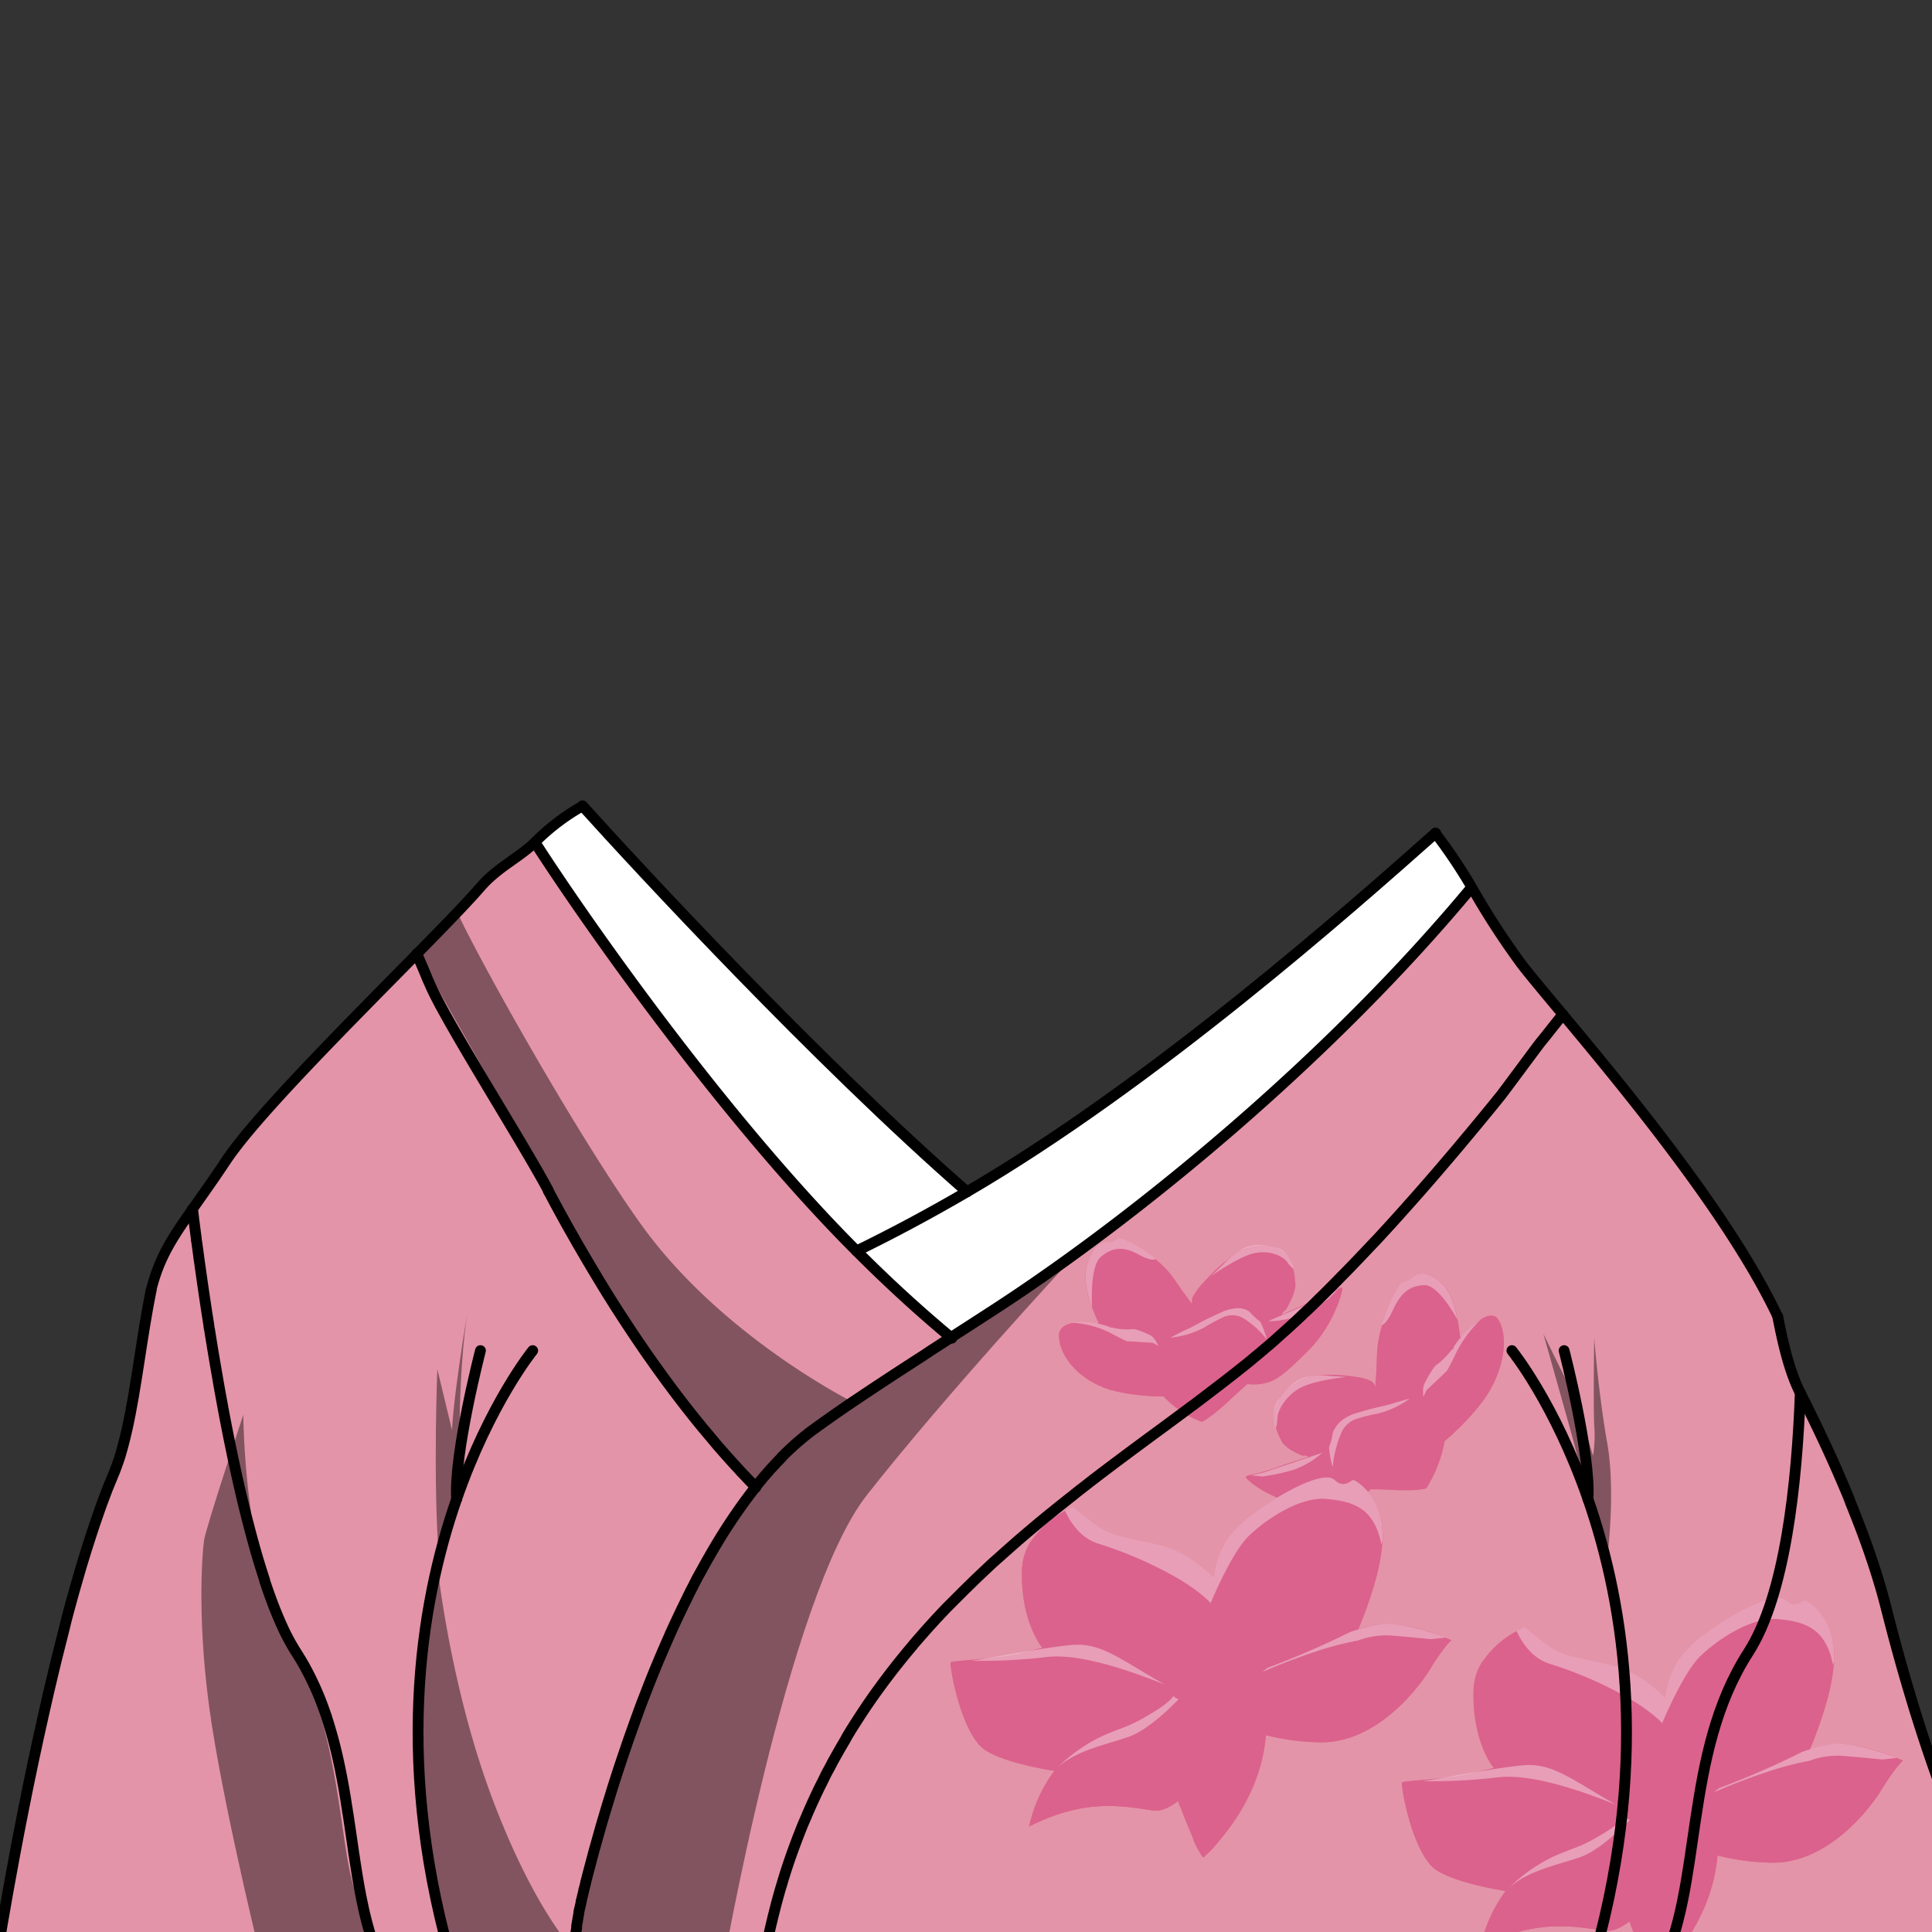 <svg xmlns="http://www.w3.org/2000/svg" xmlns:xlink="http://www.w3.org/1999/xlink" viewBox="0 0 432 432">
  <rect x="0" y="0" width="432" height="432" fill="#333333" stroke="none"/>
  <defs>
    <style>.BUNTAI_WALRUS_OUTFIT_BUNTAI_WALRUS_OUTFIT-52_cls-1,.BUNTAI_WALRUS_OUTFIT_BUNTAI_WALRUS_OUTFIT-52_cls-10,.BUNTAI_WALRUS_OUTFIT_BUNTAI_WALRUS_OUTFIT-52_cls-11{fill:none;}.BUNTAI_WALRUS_OUTFIT_BUNTAI_WALRUS_OUTFIT-52_cls-2{isolation:isolate;}.BUNTAI_WALRUS_OUTFIT_BUNTAI_WALRUS_OUTFIT-52_cls-3{clip-path:url(#BUNTAI_WALRUS_OUTFIT_BUNTAI_WALRUS_OUTFIT-52_clip-path);}.BUNTAI_WALRUS_OUTFIT_BUNTAI_WALRUS_OUTFIT-52_cls-4,.BUNTAI_WALRUS_OUTFIT_BUNTAI_WALRUS_OUTFIT-52_cls-8{fill:#fff;}.BUNTAI_WALRUS_OUTFIT_BUNTAI_WALRUS_OUTFIT-52_cls-5{fill:#e494a8;}.BUNTAI_WALRUS_OUTFIT_BUNTAI_WALRUS_OUTFIT-52_cls-6{opacity:0.64;}.BUNTAI_WALRUS_OUTFIT_BUNTAI_WALRUS_OUTFIT-52_cls-7,.BUNTAI_WALRUS_OUTFIT_BUNTAI_WALRUS_OUTFIT-52_cls-9{fill:#d6467c;}.BUNTAI_WALRUS_OUTFIT_BUNTAI_WALRUS_OUTFIT-52_cls-8{opacity:0.51;}.BUNTAI_WALRUS_OUTFIT_BUNTAI_WALRUS_OUTFIT-52_cls-12,.BUNTAI_WALRUS_OUTFIT_BUNTAI_WALRUS_OUTFIT-52_cls-9{mix-blend-mode:multiply;}.BUNTAI_WALRUS_OUTFIT_BUNTAI_WALRUS_OUTFIT-52_cls-10,.BUNTAI_WALRUS_OUTFIT_BUNTAI_WALRUS_OUTFIT-52_cls-11{stroke:#000;stroke-linecap:round;stroke-linejoin:round;}.BUNTAI_WALRUS_OUTFIT_BUNTAI_WALRUS_OUTFIT-52_cls-10{stroke-width:2.42px;}.BUNTAI_WALRUS_OUTFIT_BUNTAI_WALRUS_OUTFIT-52_cls-11{stroke-width:2.33px;}.BUNTAI_WALRUS_OUTFIT_BUNTAI_WALRUS_OUTFIT-52_cls-12{opacity:0.43;}</style>
    <clipPath id="clip-path">
      <path class="BUNTAI_WALRUS_OUTFIT_BUNTAI_WALRUS_OUTFIT-52_cls-1" d="M-6.89-3.42v441H443.29v-441Zm321.36,270.9a.93.93,0,0,1-.59.21,1,1,0,0,1-.68-.28,25,25,0,0,1-4.38-6.56c-.48,8.51-1.27,18.22-2.5,23.12a1,1,0,0,1-.94.73h-.14a1,1,0,0,1-.82-1c.07-2.06.16-5.08.18-8.62a52.61,52.61,0,0,1-2,7.72c.07,6.19-.69,7.94-.77,8.12a1,1,0,0,1-.87.54h-.08a1,1,0,0,1-.85-.7,54.24,54.24,0,0,0-6.15-12.86l-3.59-2.16c-.63,3-1.3,6-2,9-.37,17.11-1,41.18-1.77,58.86a198.36,198.36,0,0,1-5.17,36.19.05.05,0,0,1,0,0c-.08.38-.18.76-.26,1.14l-.41,1.62c-3.93,16-10.43,33.75-13.44,33.75-2.42,0-2.54-1.74-3.05-9.06l-.4-5.52a1.11,1.11,0,0,1,0-.17c-.41-5.35-1-11.16-1.7-17.67-.1-.94-.21-2-.32-3l-.05-.53c-.07-.67-.13-1.37-.2-2.08l-.09-1c0-.43-.08-.86-.12-1.31l-.13-1.46c-.39-4.49-.8-9.82-1.22-15.86l-.22-3.14c0-.12,0-.18,0-.23-.25-3.7-.51-7.61-.76-11.61l-.18-2.88c-.19-2.91-.37-5.86-.54-8.83-.07-.94-.12-1.9-.18-2.86v-.25c-.38-6.48-.75-13-1.1-19.21l.95-.17-1,.06c0-.06,0-.12,0-.17a.86.86,0,0,1,0-.16s0-.09,0-.13v-.26c0-.14,0-.24,0-.31s0-.27,0-.42V308l0-.5a.66.66,0,0,1,0-.14c0-.17,0-.43,0-.68l0-.52c-.31-5.66-.6-11.06-.86-16l-.14-2.64c-.21-4-.4-7.7-.55-10.89l-.17-3.36c-.29-5.9-.46-9.45-.46-9.45l-.54-9.16a18.64,18.64,0,0,1-2.21,1.44l-.07,0h0a22.3,22.3,0,0,1-7.52,2.43,29,29,0,0,1-3.94.27,30.26,30.26,0,0,1-9.77-1.58l-.08,0a24.67,24.67,0,0,1-8.79-5.1l-.24.19-.44.34-.16.13-.09.06-.06,0-.71.52c-.08,4.76-.19,10.72-.33,17.42l-.08,4.11c-.06,3.41-.14,7-.22,10.61l-.06,2.58c0,1.1,0,2.2-.07,3.32-.12,5-.25,10.12-.38,15.18l-.1,3.69c-.17,6.26-.36,12.44-.56,18.29,0,.56,0,1.13-.05,1.69l-.12,3.41c0,.84-.06,1.67-.1,2.49l-.2,5c0,.75-.06,1.48-.1,2.2v.14c-.17,3.75-.41,7.42-.73,11,0,.37-.06.74-.1,1.1s-.05.7-.09,1.07a2.11,2.11,0,0,0,0,.32c-.06.58-.11,1.09-.17,1.61-.08.8-.16,1.61-.26,2.42-.31,2.82-.68,5.73-1.13,8.86a4.19,4.19,0,0,1-.08.56c-.11.76-.22,1.53-.34,2.28-.23,1.51-.46,3-.71,4.46l-.06.34c-.17,1-.34,2-.52,3-2.79,15.6-6.23,27.62-8.42,32.6-1,2.35-1.75,3.22-2.66,3.22-1.33,0-2.41-.74-3.31-2.28a7.16,7.16,0,0,1-.35-.66,27.35,27.35,0,0,1-1.67-4.87.19.19,0,0,0,0-.07c-.11-.48-.23-1-.36-1.52l.91-.34-.93.24s0-.1,0-.11c0-.19-.08-.41-.13-.62C195.21,401,194.14,393.76,193,384l-.08-.71c-.06-.55-.12-1.11-.17-1.68s-.11-1-.16-1.51a.53.53,0,0,1,0-.15c-.54-5.39-1.1-12.27-1.73-21.12,0-.26,0-.49,0-.72-.06-.83-.12-1.65-.17-2.48l0-.38c-.09-1.2-.17-2.44-.25-3.68,0-.31,0-.65-.07-1q-.21-3-.4-6.07l-.15-2.29c-.05-.72-.09-1.43-.13-2.12,0-.49-.07-1-.1-1.53l-.12-1.91a1.68,1.68,0,0,1,0-.2c0-.08,0-.25,0-.4s0-.4,0-.64c0-.51-.08-1.05-.11-1.59l0-.75c-.08-1.25-.16-2.52-.23-3.78,0-.59-.08-1.21-.12-1.82-.21-3.73-.43-7.47-.64-11.15-.06-1-.12-2.06-.17-3.09-.13-2.16-.25-4.31-.36-6.42-.05-.81-.09-1.6-.14-2.4l0-.81c-.17-3.1-.33-6.14-.48-9.05l-.08-1.45c-.06-1.22-.13-2.41-.18-3.57l-.08-1.39-.09-1.76,0-.73c-.05-.92-.09-1.82-.13-2.7,0-.47,0-.93-.07-1.4a1.47,1.47,0,0,1,0-.27l-.19-3.82v-.11l-.23-4.78c0-.32,0-.61,0-.91l0-.79-1.43.58-1.34.51a3.05,3.05,0,0,1-.29.11l-.25.09-1,.36-.18.07-.29.1-.22.07-.15,0-.13.05-.1,0-.27.08h0l0,0-.11,0-.23.06h0l-.33.11h0l-.23.08a.88.88,0,0,1-.15,0l-.26.07-.16,0-.24.08-.13,0h0l-11,4.43a47.92,47.92,0,0,0-9.2,12.85,1,1,0,0,1-.78.58h-.11a1,1,0,0,1-.78-.4c-.22-.3-1.29-2.1-1.2-8.19a49,49,0,0,1-4-11.39c0,5.08.13,9.48.28,12.2a1,1,0,0,1-.76,1l-.2,0a1,1,0,0,1-.9-.63c-1.93-5.15-3.14-15.57-3.85-24.38a34.29,34.29,0,0,1-3.65,4.62,22.51,22.51,0,0,1-3.76,3.21.91.91,0,0,1-.54.17,1,1,0,0,1-.73-.33,1,1,0,0,1,0-1.28,17.85,17.85,0,0,0,2.82-4.47v0c4.09-8.93,3.82-22.41,3.7-28.16v-.53a26.44,26.44,0,0,1,3.94-13.81,83.21,83.21,0,0,1,3.71-15.81l-.09-.17a1,1,0,0,1-.13-.47,1,1,0,0,1,.82-.94,2.44,2.44,0,0,0,.1-.24,14.72,14.72,0,0,1,3-4.29c.08-.27.16-.55.24-.85l.32-1c.27-.88.57-1.81.89-2.72s.66-1.77,1-2.5l.13-.27c.06-.14.12-.26.18-.38v0c0-.16,0-.33,0-.49a1.1,1.1,0,0,1,0-.18c-.1-1.55-.17-3.3-.21-5.56v-1.34c0-1.76,0-3.7,0-5.84v-.25c0-.4,0-.78,0-1.17v-.47c0-1.34,0-2.51-.12-3.58s-.19-2.12-.35-3.13c0,0,0-.1,0-.12-.18-1.18-.4-2.35-.69-3.72-.14-.63-.27-1.25-.41-1.87a1.42,1.42,0,0,1,0-.2l-.23-1.1s0-.1,0-.11v0a1.13,1.13,0,0,1,0-.18v0a.7.7,0,0,1,0-.14l-.19-1s0,0,0-.06a44.1,44.1,0,0,1-.64-5.67l0-.67c-.05-1.73,0-3.5.12-5.42.51-7.72,3.1-13.73,8.15-18.92.23-.24.48-.49.73-.73a52.12,52.12,0,0,1,8.85-6.71,31.48,31.48,0,0,1,5.13-9.79,1.46,1.46,0,0,1,.15-.2,31.86,31.86,0,0,1,10.58-8.9c15.19-7.94,35.31-16.16,56.36-9.18l3.7.51c15.92,2.16,28.48,3.87,36,17.3a37.94,37.94,0,0,1,2.32,4.9l.19.16q.41.34.81.72l0,0,0,0c.58.52,1.18,1,1.76,1.58a82,82,0,0,1,7.67,7.88c.26.32.47.58.66.83s.42.53.61.79l.21.29c.11.17.23.33.33.49a14.06,14.06,0,0,1,.89,1.47l.12.21c3.22,6.08,4.55,8.6,3.49,24.53,0,.55-.07,1.1-.1,1.64s-.07,1.07-.09,1.6-.06,1-.09,1.55v.05h0c-.06,1-.11,2-.16,3-.25,5.42-.4,10.79-.45,16,0,.6,0,1.2,0,1.8,0,2.15,0,4.26,0,6.31,0,1.33,0,2.62.06,3.9h0c0,1.3.06,2.59.1,3.84,0,.24,0,.45,0,.65a.92.92,0,0,1,0,.16c0,.23,0,.47,0,.69,0,.48,0,.9.05,1.32l0,.62a5.73,5.73,0,0,1,.38.62l0,.06.38.68a5.64,5.64,0,0,1,.26.55,1.17,1.17,0,0,1,.1.2c.06.14.12.26.17.4l.08.19c0,.09.1.25.16.4s.11.32.15.45.1.3.16.5.17.65.26,1l.12.46.13.55c.17.73.33,1.44.49,2.17.07.33.14.69.2,1,.11.53.19,1,.27,1.44a0,0,0,0,0,0,0,.09.09,0,0,0,0,.05c.05.27.1.56.14.83l0,.11v0c.1.55.19,1.11.27,1.66s.16,1.09.25,1.66.13.94.19,1.42a7.07,7.07,0,0,1,.09.72c.05.33.09.7.13,1.07l.06.47s0,.08,0,.12l.11.95v.11c.05.42.1.93.15,1.43l0,.29a36.27,36.27,0,0,1,2.62,13.71v.52c-.09,6.81-.33,24.89,4.39,32.82A1,1,0,0,1,314.47,267.48Z" />
    </clipPath>
  </defs>
  <g class="BUNTAI_WALRUS_OUTFIT_BUNTAI_WALRUS_OUTFIT-52_cls-2">
    <g id="outfit">
      <g class="BUNTAI_WALRUS_OUTFIT_BUNTAI_WALRUS_OUTFIT-52_cls-3">
        <path class="BUNTAI_WALRUS_OUTFIT_BUNTAI_WALRUS_OUTFIT-52_cls-4" d="M216.21,266.5c-8.19,4.78-16.47,9.26-24.68,13.22-29.07-29.05-59.68-72.38-71.95-91.41a48.94,48.94,0,0,1,10.66-8.13C142.48,193.76,182.39,236.93,216.21,266.5Z" />
        <path class="BUNTAI_WALRUS_OUTFIT_BUNTAI_WALRUS_OUTFIT-52_cls-4" d="M329.25,198.67c-32.3,38.82-74.85,73.38-105.14,93.24l-2.6,1.69q-.67.42-1.35.87-3.6,2.36-7.07,4.57l-.27.18a0,0,0,0,1,0,0c-7.46-6.19-14.57-12.76-21.28-19.49,8.21-4,16.49-8.44,24.68-13.22C257.92,242.15,302,203.14,321,186.27A115.24,115.24,0,0,1,329.25,198.67Z" />
        <path class="BUNTAI_WALRUS_OUTFIT_BUNTAI_WALRUS_OUTFIT-52_cls-5" d="M86.32,441.2H-1.29S3.07,412.7,9.92,382.4c.31-1.37.62-2.75.94-4.12,1.08-4.65,2.22-9.32,3.41-13.9.34-1.33.69-2.64,1-3.95l.33-1.22c.29-1.09.59-2.17.89-3.24.54-1.91,1.08-3.8,1.63-5.65.37-1.22.74-2.43,1.11-3.62s.77-2.43,1.16-3.62c.27-.85.55-1.68.83-2.51q.68-2,1.35-3.87h0c.45-1.26.91-2.49,1.38-3.68l.7-1.76c.23-.58.46-1.15.7-1.71.09-.23.19-.45.28-.68s.29-.74.42-1.12.3-.84.45-1.28.24-.72.35-1.09c.37-1.19.71-2.43,1-3.71.16-.64.31-1.29.46-1.94,2.12-9.4,3.3-20.82,5.41-31.23,0,0,0,0,0,0,1.78-7.2,4.62-11.55,9.25-18.12.08.59.15,1.23.24,1.92,0,.35.09.71.13,1.07.15,1.11.3,2.32.47,3.63,0,.34.09.69.14,1,.07.55.15,1.12.23,1.7l.18,1.33c0,.26.07.53.11.8.07.54.15,1.08.23,1.64.35,2.51.74,5.21,1.17,8.06l.18,1.18c.09.6.18,1.21.28,1.82s.19,1.23.29,1.85c0,.34.1.69.16,1,.14.9.29,1.8.43,2.71.32,1.94.65,3.93,1,5.94.1.6.21,1.2.31,1.8q.54,3.12,1.13,6.29l.18,1c.58,3.09,1.19,6.21,1.84,9.31.14.69.28,1.37.43,2.05l.39,1.81q.75,3.46,1.56,6.86l.51,2.12c.26,1.06.52,2.11.79,3.14s.54,2.07.81,3.08c.13.5.27,1,.41,1.49.34,1.26.7,2.5,1.06,3.72.27.88.53,1.74.8,2.59.05.16.1.33.16.49.14.46.28.9.43,1.35a2.25,2.25,0,0,0,.08.24.65.65,0,0,1,0,.13c1.07,3.24,2.19,6.24,3.36,8.92.14.34.29.67.44,1a47,47,0,0,0,3.2,6c.34.53.67,1.07,1,1.61q.27.43.51.87l.32.54.45.83q.45.84.87,1.68c.15.29.29.58.43.88s.32.67.47,1c.06.13.12.25.17.38h0c0,.07.07.15.1.23.82,1.82,1.54,3.68,2.19,5.55.13.36.25.72.37,1.09a.24.24,0,0,1,0,.08,2.14,2.14,0,0,1,.13.38,2.65,2.65,0,0,1,.12.37c.11.33.21.66.31,1s.13.42.19.63c.12.4.23.79.34,1.18l.33,1.19.18.67c.15.57.29,1.14.43,1.71.19.77.37,1.55.54,2.32.06.26.12.53.17.79.11.51.22,1,.32,1.53s.26,1.29.38,1.94.23,1.2.33,1.8c.07.41.15.81.21,1.21s.14.79.2,1.19.14.85.2,1.28.17,1,.25,1.52c0,.16,0,.33.07.49a2.93,2.93,0,0,1,.05.29l.18,1.19c.38,2.54.74,5,1.1,7.53,0,.23.07.46.11.69s.09.62.13.92a1.57,1.57,0,0,0,0,.23l.36,2.29c.09.57.18,1.14.28,1.71s.19,1.11.29,1.67c0,.18.07.37.1.56l.21,1.11c0,.18.07.37.11.55.14.73.29,1.46.45,2.18.11.54.23,1.08.36,1.61s.25,1.06.39,1.58c.19.77.4,1.53.62,2.29s.49,1.65.77,2.46q.19.6.42,1.2a1.31,1.31,0,0,0,0,.15c.18.49.36,1,.56,1.45s.28.69.43,1a1.39,1.39,0,0,0,.12.28c.1.25.21.5.33.74s.18.4.29.6a3,3,0,0,0,.19.41,2,2,0,0,0,.1.21,3.59,3.59,0,0,0,.21.38l.15.31,0,.08c0,.06,0,.1,0,.12Z" />
        <path class="BUNTAI_WALRUS_OUTFIT_BUNTAI_WALRUS_OUTFIT-52_cls-5" d="M169.14,332.58a.31.31,0,0,1,0,.06c-.4.5-.79,1-1.18,1.52l-1.2,1.61c-.4.54-.8,1.1-1.18,1.65s-.78,1.11-1.16,1.68-.78,1.15-1.15,1.73c-1.52,2.31-3,4.72-4.38,7.18-.67,1.16-1.32,2.32-1.95,3.49h0c-.31.57-.61,1.14-.91,1.71s-.51,1-.76,1.45c0,.08-.09.16-.13.24s-.23.44-.34.66-.09.17-.13.26c-.23.45-.46.9-.68,1.36s-.51,1-.75,1.51c-.6,1.22-1.18,2.44-1.75,3.67-.29.61-.58,1.23-.85,1.83-.06.12-.1.22-.15.34l-.1.2c-.06.14-.12.27-.17.4a1.07,1.07,0,0,0-.1.22c-.3.66-.6,1.32-.88,2-1.48,3.37-2.88,6.75-4.19,10.1-.23.6-.45,1.18-.68,1.76-.29.75-.58,1.49-.86,2.24s-.49,1.33-.73,2-.49,1.32-.72,2c-.47,1.32-.94,2.61-1.38,3.89-.17.48-.34,1-.5,1.43-.27.8-.54,1.58-.79,2.36-.16.45-.3.89-.45,1.33-.06.18-.12.36-.17.53-.41,1.23-.8,2.45-1.18,3.64-.21.64-.41,1.28-.6,1.91-.39,1.26-.77,2.49-1.13,3.69l-.33,1.08c-.15.52-.31,1-.45,1.54-.09.29-.17.57-.25.85-.17.57-.33,1.12-.48,1.67-.32,1.12-.63,2.2-.91,3.24-.16.57-.32,1.13-.47,1.68s-.29,1.09-.43,1.62-.25.92-.36,1.36-.24.87-.34,1.28-.16.63-.23.93c0,.13-.07.25-.1.36-.1.37-.19.73-.27,1.07l0,.14-.26,1-.06.22,0,.14c0,.11-.06.21-.08.32v0l-.55,2.3c0,.1-.05.2-.07.3q-.12.48-.21.87c0,.08,0,.16-.05.24-.08.35-.14.63-.19.84l-.07.29c0,.13,0,.19,0,.19l-.49,2.88c0,.08,0,.17,0,.25a1.85,1.85,0,0,0,0,.23l-.84,4.87-.86,5s0,0,0,.06a.08.08,0,0,0,0,0s0,.06,0,.08a.28.28,0,0,0,0,.06H86.33l-.07-.12-.08-.17-.11-.22-.51-1,0-.06c-.08-.17-.16-.35-.25-.53s-.18-.42-.28-.63l0-.11a1.39,1.39,0,0,1-.12-.28c-.15-.34-.29-.68-.43-1s-.38-1-.56-1.45a1.31,1.31,0,0,1,0-.15l-.42-1.2c-.27-.81-.52-1.63-.77-2.46s-.43-1.52-.62-2.29c-.09-.35-.18-.7-.26-1.05,0-.18-.09-.36-.13-.53a5.23,5.23,0,0,1-.12-.54c-.09-.36-.17-.71-.24-1.07-.16-.72-.31-1.45-.45-2.18,0-.18-.07-.37-.11-.55s-.07-.37-.11-.56-.06-.36-.1-.55-.07-.38-.1-.56c-.1-.55-.2-1.11-.29-1.67s-.19-1.14-.28-1.71l-.36-2.29a1.57,1.57,0,0,1,0-.23l-.24-1.61c-.36-2.48-.72-5-1.1-7.53-.08-.49-.15-1-.23-1.48-.1-.67-.21-1.34-.32-2-.13-.82-.26-1.65-.4-2.47-.06-.4-.14-.8-.21-1.21l-.33-1.8c-.12-.65-.25-1.3-.38-1.94s-.21-1-.32-1.53c-.06-.27-.11-.53-.17-.79a.94.94,0,0,1,0-.16c-.16-.72-.33-1.43-.5-2.16-.14-.57-.28-1.14-.43-1.71l-.18-.67c-.21-.79-.43-1.58-.67-2.37-.06-.21-.12-.42-.19-.63l-.31-1a2.65,2.65,0,0,0-.12-.37c0-.13-.09-.25-.13-.38q-.18-.57-.39-1.17c-.65-1.87-1.37-3.73-2.19-5.55a2.4,2.4,0,0,0-.11-.23c-.05-.13-.11-.25-.17-.38-.15-.34-.3-.68-.47-1s-.28-.59-.43-.88q-.42-.84-.87-1.68l-.31-.56a2.29,2.29,0,0,1-.14-.27l-.32-.54q-.24-.44-.51-.87c-.32-.54-.65-1.08-1-1.61a47,47,0,0,1-3.2-6c-.15-.33-.3-.66-.44-1-1.17-2.68-2.29-5.68-3.36-8.92l0-.13a2.25,2.25,0,0,1-.08-.24c-.14-.45-.29-.9-.43-1.35-.06-.16-.11-.33-.16-.49-.27-.85-.53-1.71-.8-2.59-.36-1.22-.72-2.46-1.06-3.72-.14-.49-.27-1-.41-1.49-.27-1-.54-2-.81-3.08s-.53-2.08-.79-3.14l-.51-2.12q-.81-3.39-1.56-6.86l-.39-1.81c-.15-.68-.29-1.36-.43-2.05-.65-3.1-1.26-6.22-1.84-9.31,0-.32-.12-.65-.18-1q-.58-3.16-1.13-6.29c-.1-.6-.21-1.2-.31-1.8-.35-2-.68-4-1-5.94-.14-.91-.29-1.82-.43-2.71-.06-.34-.11-.69-.16-1-.1-.62-.2-1.24-.29-1.85s-.19-1.22-.28-1.82L46,291.53c-.43-2.85-.82-5.55-1.17-8.06-.08-.56-.15-1.1-.23-1.64,0-.27-.07-.54-.11-.8-.06-.46-.12-.9-.18-1.33s-.16-1.15-.23-1.7c0-.35-.09-.7-.14-1-.17-1.31-.32-2.52-.47-3.63,0-.36-.09-.72-.13-1.07-.09-.69-.16-1.33-.24-1.92,2.11-3,4.58-6.44,7.5-10.83,6.63-10,27.53-30.85,42.66-46.24l.15.36v0l.06.12.06.15.73,1.7c.1.25.2.49.32.74.34.8.69,1.6,1,2.42l.45,1c.14.3.27.61.41.91,3.73,8.41,20.63,35,26.18,45.43a.37.37,0,0,1,0,.11l.06.1c0,.06,0,.09.07.15l.06.1.06.1c.66,1.24,1.32,2.49,2,3.73.38.71.77,1.41,1.16,2.12.78,1.41,1.57,2.83,2.39,4.24.39.71.81,1.44,1.23,2.15l1.25,2.14c.93,1.6,1.89,3.2,2.86,4.81l1,1.66c.72,1.18,1.46,2.37,2.22,3.56a.27.27,0,0,0,.06.1c.59.94,1.19,1.88,1.8,2.81.37.57.73,1.14,1.1,1.69.55.84,1.1,1.68,1.66,2.51l.51.76c.57.85,1.15,1.7,1.73,2.54a2.1,2.1,0,0,0,.15.22c.54.79,1.09,1.58,1.64,2.35l.76,1.08q2.64,3.7,5.38,7.31c.68.89,1.36,1.77,2.06,2.66l1.16,1.47,2.08,2.57c.15.18.29.36.44.52.84,1,1.69,2,2.55,3.05.11.13.23.26.33.39.73.84,1.47,1.69,2.21,2.51l1.2,1.35c.47.51.94,1,1.42,1.54s.83.91,1.26,1.35C167.41,330.8,168.27,331.69,169.14,332.58Z" />
        <path class="BUNTAI_WALRUS_OUTFIT_BUNTAI_WALRUS_OUTFIT-52_cls-5" d="M212.82,299.22l-3.77,2.44-.37.24-1.48,1c-5.26,3.39-10.24,6.63-14.88,9.76-1,.69-2.06,1.38-3.06,2.06-2.49,1.72-4.89,3.4-7.15,5.06l-1.39,1.06-.68.54h0c-.39.31-.78.65-1.18,1l-.2.17q-.79.67-1.56,1.41c-.54.5-1.08,1-1.6,1.55l-.64.64c-.22.21-.43.43-.64.66s-.21.22-.32.34c-.26.27-.52.55-.78.85s-.53.57-.79.86l-.3.35c-.92,1-1.82,2.12-2.71,3.24h0l-.16.18c-.87-.89-1.73-1.78-2.58-2.69q-.65-.66-1.26-1.35c-.48-.51-1-1-1.42-1.54l-1.2-1.35c-.74-.82-1.48-1.67-2.21-2.51-.1-.13-.22-.26-.33-.39-.86-1-1.71-2-2.55-3.05-.15-.16-.29-.34-.44-.52l-2.08-2.57-1.16-1.47c-.7-.89-1.38-1.77-2.06-2.66q-2.74-3.6-5.38-7.31l-.76-1.08c-.55-.77-1.1-1.56-1.64-2.35a2.1,2.1,0,0,1-.15-.22c-.58-.84-1.16-1.69-1.73-2.54l-.51-.76c-.56-.83-1.11-1.67-1.66-2.51-.37-.55-.73-1.12-1.1-1.69-.61-.93-1.21-1.87-1.8-2.81a.27.27,0,0,1-.06-.1c-.75-1.19-1.49-2.38-2.22-3.56l-1-1.66c-1-1.61-1.93-3.21-2.86-4.81l-1.25-2.14c-.42-.71-.84-1.44-1.23-2.15-.82-1.41-1.61-2.83-2.39-4.24-.39-.71-.78-1.41-1.16-2.12-.69-1.24-1.35-2.49-2-3.73l-.06-.1-.06-.1c0-.06,0-.09-.07-.15l-.06-.1a.37.37,0,0,0,0-.11c-5.55-10.46-22.45-37-26.18-45.43-.14-.3-.27-.61-.41-.91l-.45-1c-.36-.82-.71-1.62-1-2.42l-.32-.74-.73-1.7-.06-.15-.06-.12v0l-.15-.36a1.14,1.14,0,0,1,.11-.11c3.25-3.31,6.23-6.36,8.75-9,2.18-2.3,4-4.28,5.36-5.83,3.86-4.46,8.74-6.64,12.15-10,12.27,19,42.88,62.36,72,91.41,6.71,6.73,13.82,13.3,21.28,19.49A0,0,0,0,0,212.82,299.22Z" />
        <path class="BUNTAI_WALRUS_OUTFIT_BUNTAI_WALRUS_OUTFIT-52_cls-5" d="M340.24,215.61c1.88,2.45,5.13,6.33,9.21,11.21-1.17,1.49-2.39,3-3.63,4.58l-1.47,1.82c-.64.8-8.21,11.07-8.87,11.87s-1.19,1.48-1.8,2.22c-5.09,6.24-10.56,12.76-16.25,19.24-.79.9-1.58,1.79-2.38,2.68-2.3,2.61-4.65,5.19-7,7.73l-2.85,3c-1.78,1.89-3.56,3.75-5.37,5.56-.69.72-1.39,1.43-2.09,2.13-.84.85-1.69,1.7-2.55,2.53l-.33.32c-1,1-2,2-3.06,2.95l0,0h0q-1.68,1.62-3.37,3.15l-2.23,2c-1.1,1-2.21,2-3.31,2.89-.83.73-1.66,1.41-2.49,2.09h0c-.38.33-.74.63-1.12.94q-4.14,3.34-8.65,6.75l-.87.67h0l0,0-1.4,1.06-1.4,1.06h0c-.64.46-1.29.95-1.94,1.43a3.55,3.55,0,0,1-.31.23c-.56.43-1.13.84-1.71,1.27l-1.73,1.28-.62.46-2,1.47c-4.67,3.43-9.48,7-14.32,10.7-.68.5-1.36,1-2,1.56-.84.65-1.68,1.3-2.53,2q-2.74,2.15-5.47,4.37c-.89.72-1.78,1.46-2.66,2.19l-1.84,1.55c-.69.58-1.38,1.16-2.07,1.77-2,1.74-4.05,3.54-6.06,5.38,0,0-.05.05-.08.08q-2,1.86-4,3.79l-2,1.95-2,2-2,2c-.65.67-1.29,1.36-1.93,2.05l-.18.18-1.39,1.53c-.93,1-1.84,2.05-2.74,3.09-.45.52-.89,1-1.34,1.58-.62.72-1.23,1.44-1.83,2.2-.46.56-.91,1.11-1.36,1.68q-1.35,1.69-2.65,3.42h0c-.44.58-.87,1.16-1.3,1.75-1.16,1.57-2.3,3.18-3.4,4.82-.54.8-1.08,1.62-1.6,2.43s-.92,1.42-1.36,2.14c-.18.27-.35.54-.51.83-.37.57-.72,1.15-1,1.73-.11.18-.23.37-.33.57-.49.78-.95,1.6-1.4,2.41s-1,1.75-1.46,2.66-1,1.79-1.42,2.69-.93,1.84-1.37,2.77-.86,1.82-1.28,2.73a1.92,1.92,0,0,0-.12.25c-.37.82-.74,1.66-1.1,2.5a2.32,2.32,0,0,0-.19.47c-.31.67-.59,1.35-.87,2-.15.38-.31.75-.45,1.13l-.84,2.14-.15.41q-.57,1.46-1.08,2.94c-.79,2.24-1.54,4.52-2.21,6.84-.24.75-.45,1.5-.66,2.25-.1.35-.21.71-.29,1.07-.22.76-.42,1.54-.61,2.31s-.43,1.65-.61,2.49c-.16.6-.29,1.19-.43,1.8s-.29,1.31-.43,2c-.07.35-.15.7-.22,1.06-.14.72-.29,1.46-.43,2.19-.28,1.47-.54,3-.78,4.45h-43a.28.28,0,0,1,0-.06s0-.05,0-.08v0s0,0,0-.06l.86-5,.84-4.87c0-.08,0-.15,0-.23s0-.17,0-.25l.49-2.88s0-.06,0-.19l.07-.27c0-.21.11-.5.19-.86s.14-.6.23-1a.89.89,0,0,1,0-.14c0-.1,0-.2.07-.3l.55-2.3v0c0-.11,0-.21.08-.32a2.37,2.37,0,0,1,.09-.36c.05-.23.11-.46.17-.69a2.23,2.23,0,0,1,.09-.32.29.29,0,0,1,0-.09s0,0,0,0c0-.17.08-.34.13-.52s.09-.36.14-.55c.1-.42.21-.84.33-1.29s.22-.84.34-1.28.24-.89.36-1.36c.28-1.05.57-2.16.9-3.3s.59-2.12.91-3.24c.15-.55.31-1.1.48-1.67.08-.28.16-.56.25-.85s.17-.58.26-.87.13-.44.19-.67l.33-1.08c.36-1.2.74-2.43,1.13-3.69.19-.63.39-1.27.6-1.91.38-1.19.77-2.41,1.18-3.64l.62-1.86c.21-.62.42-1.25.64-1.88s.43-1.27.65-1.91c.44-1.28.91-2.57,1.38-3.89.23-.64.47-1.3.72-2s.48-1.32.73-2,.57-1.49.86-2.24c.23-.58.45-1.16.68-1.76,1.31-3.35,2.71-6.73,4.19-10.1.29-.66.58-1.32.88-2,0-.1.08-.19.13-.29s.09-.22.14-.33l.1-.2c.05-.12.09-.22.15-.34.27-.6.56-1.22.85-1.83.57-1.23,1.15-2.45,1.75-3.67.24-.5.49-1,.75-1.51l0-.05c.21-.44.43-.88.65-1.31,0-.09.09-.17.13-.26s.22-.44.34-.66.08-.16.13-.24c.25-.48.5-1,.76-1.45s.51-1,.77-1.47a.75.75,0,0,1,.07-.12.63.63,0,0,0,.07-.12h0c.63-1.17,1.28-2.33,1.95-3.49,1.4-2.46,2.86-4.87,4.38-7.18.38-.58.76-1.16,1.15-1.73l1.16-1.68,1.18-1.65,1.2-1.61c.39-.52.78-1,1.18-1.52a.31.31,0,0,0,0-.06l.16-.18h0c.89-1.12,1.79-2.21,2.71-3.24l.3-.35c.26-.29.52-.58.79-.86s.52-.58.78-.85c.11-.12.21-.24.32-.34s.43-.45.64-.66l.21-.22,0-.05c.13-.13.25-.26.38-.37.52-.53,1.06-1.05,1.6-1.55s1-.94,1.56-1.41l.2-.17c.4-.33.79-.67,1.18-1h0l.68-.54,1.39-1.06c2.26-1.66,4.66-3.34,7.15-5.06,1-.67,2-1.37,3.06-2.06,4.64-3.13,9.62-6.37,14.88-9.76l1.48-1h0l.37-.23,3.77-2.44,1.72-1.12q2.1-1.34,4.25-2.74l2.72-1.76,2.6-1.69c30.29-19.86,72.84-54.42,105.14-93.24A172.35,172.35,0,0,0,340.24,215.61Z" />
        <path class="BUNTAI_WALRUS_OUTFIT_BUNTAI_WALRUS_OUTFIT-52_cls-5" d="M440.12,414.67l9.58,26.53H370.85c10.16-19,5.22-48.64,20.11-71.76,8.23-12.79,10.87-38,11.59-58,8.27,16.25,15.59,33.47,19.3,48.17C431,395.8,440.12,414.67,440.12,414.67Z" />
        <path class="BUNTAI_WALRUS_OUTFIT_BUNTAI_WALRUS_OUTFIT-52_cls-5" d="M402.55,311.42c0,.62-.05,1.25-.08,1.9,0,.29,0,.6,0,.91,0,1-.09,1.91-.14,2.87v.07c-.07,1.31-.15,2.62-.24,3.94,0,.66-.08,1.33-.13,2,0,.27,0,.55-.07.83-.28,3.64-.63,7.33-1.09,11-.06.5-.12,1-.19,1.49l-.12,1c0,.18-.05.35-.07.52-.12.84-.24,1.66-.37,2.48,0,.27-.08.54-.13.81-.16,1-.32,2-.49,2.93S399,346,398.85,347a102.58,102.58,0,0,1-2.57,10.33c0,.11-.07.23-.11.34l-.06.19c-.33,1.08-.69,2.12-1.07,3.12-.15.41-.31.82-.47,1.22a45.21,45.21,0,0,1-2.22,4.84c-.2.38-.4.74-.61,1.1l-.08.14c-.23.4-.47.78-.71,1.16s-.46.72-.68,1.09l0,.07-.48.81-.27.47c-.23.4-.45.8-.67,1.2s-.43.8-.64,1.21-.42.83-.62,1.24-.34.69-.49,1.05l-.29.6,0,.06c-.07.18-.15.37-.23.55-.19.41-.35.81-.53,1.23l-.18.42q-.17.38-.3.75c-.2.5-.39,1-.58,1.52-.08.23-.17.45-.25.67-.2.55-.39,1.11-.57,1.67l-.15.49,0,.1a.14.14,0,0,0,0,.06.07.07,0,0,1,0,.05,2.83,2.83,0,0,0-.11.31.88.88,0,0,0-.05.15l0,.16c-.15.46-.29.93-.43,1.39,0,0,0,0,0,0-.1.32-.19.64-.28,1-.22.77-.43,1.55-.63,2.33l-.09.36c-.17.69-.34,1.38-.5,2.07-.45,1.94-.85,3.87-1.2,5.81-.09.46-.18.92-.26,1.38s-.19,1.07-.28,1.6c-.05.27-.09.53-.13.8-.33,2-.63,4-.92,6l-.18,1.18c0,.39-.11.78-.16,1.18l-.27,1.85c0,.29-.09.59-.14.88,0,.06,0,.12,0,.18-.09.59-.17,1.18-.26,1.76q-.29,1.95-.6,3.87c-.1.61-.21,1.23-.31,1.83l-.06.38c-.1.53-.2,1.06-.29,1.58s-.2,1.11-.32,1.66-.18.91-.28,1.37c-.21,1-.45,2.08-.7,3.09-.1.38-.2.77-.3,1.14s-.28,1.05-.42,1.56c-.06.23-.13.47-.2.7s-.13.42-.2.63q-.19.66-.42,1.29l-.4,1.17c-.14.41-.29.81-.45,1.21s-.31.77-.47,1.16-.21.5-.32.74-.26.6-.4.89l-.24.5c-.11.23-.22.46-.34.68s-.24.44-.35.67H170.2c.24-1.49.5-3,.78-4.45.14-.73.29-1.47.43-2.19.07-.36.15-.71.22-1.06.14-.66.28-1.32.43-2s.27-1.2.43-1.8c.18-.84.38-1.66.61-2.49s.39-1.55.61-2.31c.09-.36.19-.72.29-1.07.21-.75.42-1.5.66-2.25.67-2.32,1.42-4.6,2.21-6.84q.52-1.49,1.08-2.94l.15-.41.84-2.14c.14-.38.3-.75.45-1.13.28-.68.57-1.36.87-2a2.32,2.32,0,0,1,.19-.47c.36-.84.73-1.68,1.1-2.5a1.92,1.92,0,0,1,.12-.25c.42-.91.84-1.83,1.28-2.73s.91-1.85,1.37-2.77.93-1.8,1.42-2.69,1-1.78,1.46-2.66.92-1.63,1.4-2.41c.1-.2.22-.39.33-.57.34-.58.69-1.16,1-1.73.16-.29.33-.56.51-.83.44-.72.9-1.43,1.36-2.14s1.06-1.63,1.6-2.43c1.1-1.64,2.24-3.25,3.4-4.82.43-.6.86-1.17,1.3-1.75h0q1.31-1.73,2.65-3.42c.45-.57.9-1.12,1.36-1.68.6-.74,1.21-1.47,1.83-2.2.45-.53.89-1.06,1.34-1.58.91-1,1.82-2.07,2.74-3.09l1.39-1.53.18-.18c.64-.68,1.28-1.37,1.93-2.05l2-2,2-2,2-1.95c1.34-1.27,2.69-2.54,4-3.79,0,0,.06,0,.08-.08q3-2.74,6.06-5.38l2.07-1.77,1.84-1.55c.88-.73,1.77-1.47,2.66-2.19q2.73-2.22,5.47-4.37c.85-.68,1.69-1.33,2.53-2l2-1.56c4.84-3.72,9.65-7.27,14.32-10.7l2-1.47.62-.46,1.73-1.28c.58-.43,1.15-.84,1.71-1.27a3.55,3.55,0,0,0,.31-.23c.65-.48,1.3-1,1.94-1.43h0l1.4-1.06,1.4-1.06,0,0h0c.28-.23.57-.45.85-.66q4.5-3.41,8.65-6.75c.38-.31.74-.61,1.12-.94h0c.83-.68,1.66-1.36,2.49-2.09,1.1-.93,2.21-1.89,3.31-2.89l2.23-2q1.69-1.53,3.37-3.15h0l0,0c1-1,2.05-1.94,3.06-2.95l.33-.32c.86-.83,1.71-1.68,2.55-2.53.7-.7,1.4-1.4,2.09-2.13,1.81-1.81,3.59-3.67,5.37-5.56l2.85-3c2.35-2.54,4.7-5.12,7-7.73.8-.89,1.59-1.78,2.38-2.68,5.69-6.48,11.16-13,16.25-19.24.61-.74,1.21-1.49,1.8-2.22s8.23-11.07,8.87-11.87l1.47-1.82c1.24-1.56,2.46-3.09,3.63-4.58,13.93,16.7,37.44,45.06,48.06,67.58C398.72,300.63,400.15,306.71,402.55,311.42Z" />
        <g class="BUNTAI_WALRUS_OUTFIT_BUNTAI_WALRUS_OUTFIT-52_cls-6">
          <path class="BUNTAI_WALRUS_OUTFIT_BUNTAI_WALRUS_OUTFIT-52_cls-7" d="M292.53,302c-5.83,5.82-7.58,7-10.59,7.45a11.67,11.67,0,0,1-3.35,0c-1.6,1.7-6.42,6.68-9.82,8.51a22.74,22.74,0,0,1-8.62-5.71,44.75,44.75,0,0,1-12.2-1.57c-7.54-2.47-11.34-8.26-11.14-12.27a2.41,2.41,0,0,1,.17-.79c1.21-3,8.38-1.65,8.38-1.65l.3-.12c-.45-1-1-2.19-1.49-3.51a20.59,20.59,0,0,1-1.49-6.35c-.07-4.6,2.4-7.93,3.83-8.08s2.33-.12,3.22-.84c.63-.51,5,1.53,8.65,4.49A20.71,20.71,0,0,1,260,283a16.28,16.28,0,0,1,2.16,2.45,60.06,60.06,0,0,1,4.64,7.38,5.21,5.21,0,0,1-.2-2.66,15,15,0,0,1,2.63-3.55h0a40.19,40.19,0,0,1,7.54-6.64h0a8.54,8.54,0,0,1,1.83-.93c4-1.32,8.27-.6,9.86,2.78s1.48,7.1-.22,9.44A21.47,21.47,0,0,0,286.6,294c1.91-.89,4.17-1.9,6.27-2.75,4.93-1.94,6.73-3.53,7.18-3.32S298.36,296.17,292.53,302Z" />
          <path class="BUNTAI_WALRUS_OUTFIT_BUNTAI_WALRUS_OUTFIT-52_cls-8" d="M258.38,281.5s-.6.76-3.8-1-5.7-1.73-8.37.49-2,11.33-2,11.33a20.59,20.59,0,0,1-1.49-6.35c-.07-4.6,2.4-7.93,3.83-8.08s2.33-.12,3.22-.84C250.36,276.5,254.71,278.54,258.38,281.5Z" />
          <path class="BUNTAI_WALRUS_OUTFIT_BUNTAI_WALRUS_OUTFIT-52_cls-8" d="M270.7,285.4s5.58-3.94,9.07-5,6.9.23,8,1.74,1.46,1.54,1.46,1.54-.95-3.67-3.3-4.54-5.65-1.26-8.15.17a19.94,19.94,0,0,0-4.34,3.49Z" />
          <path class="BUNTAI_WALRUS_OUTFIT_BUNTAI_WALRUS_OUTFIT-52_cls-8" d="M261.69,299.1a19.48,19.48,0,0,0,7.6-2.29,38.73,38.73,0,0,1,3.81-2.07,4.92,4.92,0,0,1,4.88,0,20.13,20.13,0,0,1,5.33,4.83s-1.27-5-3.18-6-3.92-2.05-7.81,0-5.6,3.11-7.09,3.76S261.69,299.1,261.69,299.1Z" />
          <path class="BUNTAI_WALRUS_OUTFIT_BUNTAI_WALRUS_OUTFIT-52_cls-8" d="M239.79,295.78A21.24,21.24,0,0,1,248,297.9c3.78,2,4,2,4,2l5.77.35,1.27.71-.59-1.12s-2-3-4.24-2.76a13.6,13.6,0,0,1-6.77-.61A18,18,0,0,0,239.79,295.78Z" />
          <path class="BUNTAI_WALRUS_OUTFIT_BUNTAI_WALRUS_OUTFIT-52_cls-8" d="M296.33,289.91l-12.75,5.49a17.78,17.78,0,0,0,7.11-1.37,52.2,52.2,0,0,0,6.34-3.57l2-2Z" />
          <path class="BUNTAI_WALRUS_OUTFIT_BUNTAI_WALRUS_OUTFIT-52_cls-9" d="M292.53,302c-5.83,5.82-7.58,7-10.59,7.45a14.24,14.24,0,0,1-6.08-.69h0a46.67,46.67,0,0,1-6,3.26,10.21,10.21,0,0,1-2.71.07l-.08-.06c-3.26.22-12.91.63-19.11-1.38-7.54-2.47-11.34-8.26-11.14-12.27a2.41,2.41,0,0,1,.17-.79,41.32,41.32,0,0,1,2.8,4,13.26,13.26,0,0,0,4.49,4.34,32.88,32.88,0,0,1-2.9-4.15c-.84-1.6,3,.73,3,.73a10.83,10.83,0,0,0,8.19,3.67,14.8,14.8,0,0,0,8.09-2.33l.43-1.09a22.74,22.74,0,0,1,2.6.39c.06.1,3.17-.32,5.28.77s4.24-2.29,7.45-2.55,2.91,3,4.91,2.26c2.68-.05,8.95-3.78,11.14-6.15s7.6-9.61,7.6-9.61C300.49,288.1,298.36,296.17,292.53,302Z" />
          <path class="BUNTAI_WALRUS_OUTFIT_BUNTAI_WALRUS_OUTFIT-52_cls-9" d="M289.38,286.07a43.4,43.4,0,0,1-4.23,4.05c-1.64,1.22-3.82,2.57-3.95,2.62s-3-2.12-4-2a29.92,29.92,0,0,0-3.29.78l-3.68.8a4.14,4.14,0,0,1-1.49-.23,4.22,4.22,0,0,0-1.67-.1l-.61-.56s-2.2-3-3.85-5.1a31.17,31.17,0,0,0-4.06-4.39c.06.23,3.59,5.11,4.36,7-3.24-2-9-6.11-10.54-5.49s.07,5.15-1,7.06a12.09,12.09,0,0,1-2.93,3.22c-.08.12-.31,3.13-.31,3.13s4.89-1.28,11.27,3c5.7-2.67,11.57-5.45,13.71-6.44s5.11-1.39,6.37,0,2.57,2.37,2.88,2.31a34.58,34.58,0,0,0,5.11-2.77,17.18,17.18,0,0,0,2.15-5A3.09,3.09,0,0,0,289.38,286.07Z" />
          <path class="BUNTAI_WALRUS_OUTFIT_BUNTAI_WALRUS_OUTFIT-52_cls-9" d="M276.82,308.82a43.72,43.72,0,0,1-6.21,4.55,6.88,6.88,0,0,1-3.52.8l-4.4-.08s5.59,4,6.47,3.6,5.69-4.58,7.56-6.23,2.51-2.25,2.51-2.25Z" />
          <path class="BUNTAI_WALRUS_OUTFIT_BUNTAI_WALRUS_OUTFIT-52_cls-7" d="M291.74,336.35c7.63.69,9.64.43,12.3-1.29a14.36,14.36,0,0,0,2.69-2.35c2.14.27,8.54,1,12.2.1a29.57,29.57,0,0,0,4.1-10.57,55.63,55.63,0,0,0,9.07-9.69c4.85-7.2,5-14.51,2.84-17.61a1.89,1.89,0,0,0-.54-.52c-2.48-1.59-7.59,4.45-7.59,4.45l-.31.12c-.11-1.09-.29-2.46-.56-3.87a20.27,20.27,0,0,0-2-6.16c-2.25-3.77-5.92-4.75-7.15-3.88s-1.94,1.5-3,1.53c-.77,0-3.26,4.69-4.74,9.61-.23.77-.44,1.54-.6,2.3a20.46,20.46,0,0,0-.51,3.48,68.16,68.16,0,0,0,0,9.16,4.62,4.62,0,0,0-1.17-2.28,11.34,11.34,0,0,0-3.91-1.05h0a32.83,32.83,0,0,0-9.43-.16h0a7.9,7.9,0,0,0-1.94.52c-3.86,1.67-7,5.23-6.57,9.05s2.36,6.76,4.92,7.48a17.37,17.37,0,0,1,2.72,1.06c-2,.6-4.32,1.34-6.44,2.11-5,1.83-7.22,1.8-7.47,2.28S284.11,335.68,291.74,336.35Z" />
          <path class="BUNTAI_WALRUS_OUTFIT_BUNTAI_WALRUS_OUTFIT-52_cls-8" d="M309,296.22s.87.2,2.55-3.47,3.74-5.33,7-5.38,7.34,7.75,7.34,7.75a20.27,20.27,0,0,0-2-6.16c-2.25-3.77-5.92-4.75-7.15-3.88s-1.94,1.5-3,1.53C313,286.64,310.52,291.3,309,296.22Z" />
          <path class="BUNTAI_WALRUS_OUTFIT_BUNTAI_WALRUS_OUTFIT-52_cls-8" d="M301.05,307.88s-6.49.67-9.84,2.23-5.46,4.95-5.57,6.92-.41,2.25-.41,2.25-1.08-3.62.38-5.94,3.94-4.93,6.68-5.49a16.46,16.46,0,0,1,5.25-.18Z" />
          <path class="BUNTAI_WALRUS_OUTFIT_BUNTAI_WALRUS_OUTFIT-52_cls-8" d="M315.21,312.73a20.45,20.45,0,0,1-7.29,3.39,35.12,35.12,0,0,0-4.12,1,5.64,5.64,0,0,0-3.93,3.39,25.67,25.67,0,0,0-1.88,7.58s-1.5-4.94-.43-7,2.14-4.36,6.3-5.42,6.08-1.36,7.61-1.86S315.21,312.73,315.21,312.73Z" />
          <path class="BUNTAI_WALRUS_OUTFIT_BUNTAI_WALRUS_OUTFIT-52_cls-8" d="M331.24,294.92a27.4,27.4,0,0,0-5.53,7.35c-2,4.22-2.29,4.37-2.29,4.37l-4.48,4.26-.68,1.46-.07-1.32s.08-3.79,2-5.16a16.55,16.55,0,0,0,5.17-5.17A22.07,22.07,0,0,1,331.24,294.92Z" />
          <path class="BUNTAI_WALRUS_OUTFIT_BUNTAI_WALRUS_OUTFIT-52_cls-8" d="M282.6,329.23l13.07-4.38a19.84,19.84,0,0,1-6.44,3.81,47.45,47.45,0,0,1-6.92,1.49l-2.59-.26Z" />
          <path class="BUNTAI_WALRUS_OUTFIT_BUNTAI_WALRUS_OUTFIT-52_cls-9" d="M291.74,336.35c7.63.69,9.64.43,12.3-1.29a17.8,17.8,0,0,0,4.56-4.75h0a44.71,44.71,0,0,0,6.5-1.52,12.16,12.16,0,0,0,2.22-1.82.55.55,0,0,1,0-.1c2.74-2.07,10.74-8.41,14.74-14.31,4.85-7.2,5-14.51,2.84-17.61a1.89,1.89,0,0,0-.54-.52,49.79,49.79,0,0,0-.23,5.2,17,17,0,0,1-1.45,6.61,40,40,0,0,0,.27-5.36c-.13-1.87-2.06,2.65-2.06,2.65a14.14,14.14,0,0,1-4.77,8.62c-4.24,3.47-7.7,3.71-7.7,3.71l-.9-.58s-1.92,2-1.91,2.11-2.72,1.93-3.88,4.27-4.57,1.07-7.3,3.08-.85,4.43-2.83,5.21c-2.19,1.82-9.13,3.14-12.09,2.73s-11-2.51-11-2.51C278.33,330.63,284.11,335.68,291.74,336.35Z" />
          <path class="BUNTAI_WALRUS_OUTFIT_BUNTAI_WALRUS_OUTFIT-52_cls-9" d="M286.28,321.32a35.35,35.35,0,0,0,5.46.35,41.46,41.46,0,0,0,4.51-.61c.13-.05,1.38-3.81,2.24-4.4a33.81,33.81,0,0,1,3.05-1.64l3.38-1.89a5.23,5.23,0,0,0,1.08-1.22c.2-.47,1.3-1.23,1.3-1.23l.22-.88s.27-3.93.54-6.77a38.32,38.32,0,0,1,1.08-6.36c.06.23-.34,6.61,0,8.66,1.59-3.87,4.21-11.16,5.75-11.71s2.54,4.21,4.37,5a9.51,9.51,0,0,0,4,.57c.12,0,1.82,2.32,1.82,2.32s-4.6,2.34-7.58,10.24L303.17,316c-2.22.68-4.84,2.41-5.17,4.37a10.42,10.42,0,0,1-1.16,3.86,32.2,32.2,0,0,1-5.53,1.29,12.91,12.91,0,0,1-4.23-2.53A2.92,2.92,0,0,1,286.28,321.32Z" />
          <path class="BUNTAI_WALRUS_OUTFIT_BUNTAI_WALRUS_OUTFIT-52_cls-9" d="M307.87,331s5.12,0,7.3-.61a7.66,7.66,0,0,0,3.25-1.78l3.51-3.11s-2.52,7.06-3.41,7.38-6.9.23-9.25.19-3.15-.09-3.15-.09Z" />
          <path class="BUNTAI_WALRUS_OUTFIT_BUNTAI_WALRUS_OUTFIT-52_cls-7" d="M324.57,366.76s-1.42,1-4.76,6.4-12.43,16.36-24.18,16.44A51.63,51.63,0,0,1,283.09,388c-.93,11.05-6.88,20.5-14,27.37-.85-.31-4.27-8.89-5.71-12.63-1.91,1.48-3.81,2.34-5.54,2.09-7.24-1.07-15.37-2.66-27.75,3.6l0,0a32.16,32.16,0,0,1,5.64-12.46l-.14,0c-4.16-.69-11.53-2.19-15.27-4.62-5.39-3.49-8.13-19.2-7.68-19.67s9.81-.56,16.45-2.24c1.33-.34,2.65-.68,3.95-1a1.59,1.59,0,0,1-.18-.27c-3.13-4.43-4.53-10.89-4.32-17.17a12.69,12.69,0,0,1,2.09-6.5v0a21,21,0,0,1,7.51-6.68h0c1-.58,1.77-.88,1.77-.88l4.6,3.59c4.59,3.61,9,3.19,16.18,5.32,4.46,1.31,8.35,4.57,10.69,6.85.92-7.19,4-10.89,10.54-15.44s14.4-8.37,16.52-6.32,3.67-.05,4.19,0,6.93,3.78,6.53,13.23l0,.42a45.28,45.28,0,0,1-1.87,9.75,92.05,92.05,0,0,1-3.41,9.62l-.15.34c1.2-.39,2.34-.67,3.37-.9C314.14,361.88,324.57,366.76,324.57,366.76Z" />
          <path class="BUNTAI_WALRUS_OUTFIT_BUNTAI_WALRUS_OUTFIT-52_cls-8" d="M309.13,344.13l0,.42c-.06.29-.14.58-.23.88-1.62-8.3-6.31-9.69-12.25-10.26s-13.51,4.5-17.42,8.28-8.52,15-8.52,15-1.85-2.18-6.95-5.3a89.25,89.25,0,0,0-18.22-8c-4-1.26-6.27-4.88-7.4-7.33,1-.58,1.77-.88,1.77-.88l4.6,3.59c4.59,3.61,9,3.19,16.18,5.32,4.46,1.31,8.35,4.57,10.69,6.85.92-7.19,4-10.89,10.54-15.44s14.4-8.37,16.52-6.32,3.67-.05,4.19,0S309.53,334.68,309.13,344.13Z" />
          <path class="BUNTAI_WALRUS_OUTFIT_BUNTAI_WALRUS_OUTFIT-52_cls-8" d="M282.31,373.84a140.51,140.51,0,0,1,13.28-5,69.31,69.31,0,0,1,8-2,18.29,18.29,0,0,1,7.23-1.15c3.68.29,9.17.83,9.17.83l3.24-.35s-9-3.63-14.49-3-16.82,5.57-20.25,6.89A21.72,21.72,0,0,0,282.31,373.84Z" />
          <path class="BUNTAI_WALRUS_OUTFIT_BUNTAI_WALRUS_OUTFIT-52_cls-8" d="M217.11,371.35a123.72,123.72,0,0,0,16.91-.83c8.93-1.09,23.28,5,26.29,6.07-9.8-5.54-14.07-9.35-20.69-8.77S219.48,371.16,217.11,371.35Z" />
          <path class="BUNTAI_WALRUS_OUTFIT_BUNTAI_WALRUS_OUTFIT-52_cls-8" d="M263.62,379.87s-6.23,6.7-11.17,8.46-11.62,2.93-16,6.9a36.43,36.43,0,0,1,13-8.3c4.08-1.68,10.69-4.69,13-7.74A5.46,5.46,0,0,0,263.62,379.87Z" />
          <path class="BUNTAI_WALRUS_OUTFIT_BUNTAI_WALRUS_OUTFIT-52_cls-9" d="M312.92,369.2c-2.77,2.2-2.71,6.52-11.77,11.27s-21.43,5.43-25.5,4.68c.48.36,1,.72,1.51,1a55.74,55.74,0,0,0,18.47,3.41c11.74-.08,20.86-11,24.19-16.43s4.75-6.4,4.75-6.4S315.67,367,312.92,369.2Z" />
          <path class="BUNTAI_WALRUS_OUTFIT_BUNTAI_WALRUS_OUTFIT-52_cls-9" d="M236.16,367.85c9.44-1.65,12.15,2,23.65,8.07-2.21-4.61-17.15-11-22.06-15s-7-15.81-7.15-16.47a12.69,12.69,0,0,0-2.09,6.5c-.21,6.29,1.19,12.74,4.31,17.18A18.55,18.55,0,0,0,236.16,367.85Z" />
          <path class="BUNTAI_WALRUS_OUTFIT_BUNTAI_WALRUS_OUTFIT-52_cls-9" d="M250.23,386.64A31.84,31.84,0,0,0,261,380.32l-11.51,3.8A42.79,42.79,0,0,1,232.07,386c-9.75-1-19.46-14.38-19.46-14.38-.44.48,2.29,16.18,7.68,19.67,3.74,2.43,11.11,3.93,15.27,4.62C239.43,391.38,243.26,389.17,250.23,386.64Z" />
          <path class="BUNTAI_WALRUS_OUTFIT_BUNTAI_WALRUS_OUTFIT-52_cls-9" d="M282.65,388.17l-7.24-2.35s-.49,1-1.26,2.49c.32-.66.61-1.28.83-1.83-.78-.38-10.91,10.08-15.19,12.31s-9.69,1.58-17.85,2.5a16.73,16.73,0,0,0-11.89,7.08l0,.06c12.39-6.27,20.52-4.69,27.76-3.61,3,.45,6.63-2.5,9.8-6.32l.3,2.51a17.92,17.92,0,0,1-1.39,9.35s1.49,5.37,3.44,4.13,9.22-11.5,11.65-19.77C283,387.66,282.65,388.17,282.65,388.17Z" />
          <path class="BUNTAI_WALRUS_OUTFIT_BUNTAI_WALRUS_OUTFIT-52_cls-9" d="M268.75,379.44c3.21-1.23,5.44-3.57,5-5.24a9.61,9.61,0,0,0,1.89.76c2.66.48,17.9-5.83,26.07-9.95.78-.39,1.48-.77,2.12-1.1a93.25,93.25,0,0,0,3.41-9.61c-8.74,7.26-22.17,13.75-22.17,13.75s.41-.61,5.43-7.49c7.39-8.13,7.29-12,3.24-13.05-1.65.54-5.14,6.74-14.48,15.2,6.86-10.58-.69-12.19-.69-12.19a67.86,67.86,0,0,0-3.44,9.36c-1.73,5.83-6.07,11.74-6.07,11.74a1.39,1.39,0,0,0,.5,1.13,11.4,11.4,0,0,0-2.48.65c-3.22,1.23-5.46,3.58-5,5.24S265.53,380.67,268.75,379.44Z" />
          <path class="BUNTAI_WALRUS_OUTFIT_BUNTAI_WALRUS_OUTFIT-52_cls-7" d="M425.54,393.66s-1.42,1-4.76,6.4-12.44,16.36-24.18,16.44a51.63,51.63,0,0,1-12.54-1.61c-.93,11.05-6.88,20.5-14.05,27.37-.85-.31-4.27-8.89-5.71-12.62-1.92,1.48-3.81,2.33-5.54,2.08-7.24-1.07-15.37-2.66-27.76,3.61l0-.05a32.31,32.31,0,0,1,5.65-12.46s-.1,0-.14,0c-4.16-.69-11.53-2.19-15.27-4.62-5.39-3.49-8.13-19.19-7.68-19.66s9.81-.57,16.45-2.25c1.33-.34,2.65-.68,4-.95a2.48,2.48,0,0,1-.19-.26c-3.13-4.43-4.52-10.89-4.31-17.18a12.72,12.72,0,0,1,2.09-6.5v0a21.06,21.06,0,0,1,7.51-6.68h0a17,17,0,0,1,1.77-.88l4.6,3.59c4.59,3.61,9,3.19,16.18,5.31,4.46,1.31,8.35,4.57,10.69,6.86.92-7.2,4-10.89,10.54-15.45s14.4-8.36,16.52-6.31,3.67-.06,4.19,0,6.93,3.79,6.53,13.23l0,.42a45.89,45.89,0,0,1-1.87,9.75,91.74,91.74,0,0,1-3.42,9.62l-.14.34c1.2-.38,2.33-.67,3.37-.9C415.11,388.79,425.54,393.66,425.54,393.66Z" />
          <path class="BUNTAI_WALRUS_OUTFIT_BUNTAI_WALRUS_OUTFIT-52_cls-8" d="M410.1,371l0,.42c-.06.29-.14.58-.23.88-1.63-8.3-6.32-9.69-12.25-10.26s-13.51,4.51-17.42,8.28-8.53,15-8.53,15-1.84-2.17-6.94-5.29a89,89,0,0,0-18.22-8c-4-1.25-6.27-4.87-7.4-7.32a17,17,0,0,1,1.77-.88l4.6,3.59c4.59,3.61,9,3.19,16.18,5.31,4.46,1.31,8.35,4.57,10.69,6.86.92-7.2,4-10.89,10.54-15.45s14.4-8.36,16.52-6.31,3.67-.06,4.19,0S410.5,361.59,410.1,371Z" />
          <path class="BUNTAI_WALRUS_OUTFIT_BUNTAI_WALRUS_OUTFIT-52_cls-8" d="M383.28,400.74a140.51,140.51,0,0,1,13.28-5,69.31,69.31,0,0,1,7.95-2,18.17,18.17,0,0,1,7.23-1.14c3.68.28,9.17.83,9.17.83l3.24-.35s-9-3.64-14.49-3.05-16.82,5.57-20.26,6.89A21.58,21.58,0,0,0,383.28,400.74Z" />
          <path class="BUNTAI_WALRUS_OUTFIT_BUNTAI_WALRUS_OUTFIT-52_cls-8" d="M318.08,398.26a124.74,124.74,0,0,0,16.91-.84c8.93-1.09,23.28,4.95,26.29,6.08-9.81-5.55-14.07-9.36-20.69-8.78S320.45,398.06,318.08,398.26Z" />
          <path class="BUNTAI_WALRUS_OUTFIT_BUNTAI_WALRUS_OUTFIT-52_cls-8" d="M364.58,406.78s-6.22,6.69-11.16,8.45-11.62,2.93-16,6.91a36.34,36.34,0,0,1,13-8.31c4.08-1.68,10.68-4.69,13-7.74A5.89,5.89,0,0,0,364.58,406.78Z" />
          <path class="BUNTAI_WALRUS_OUTFIT_BUNTAI_WALRUS_OUTFIT-52_cls-9" d="M413.89,396.1c-2.77,2.2-2.71,6.52-11.77,11.27s-21.44,5.43-25.5,4.68c.48.37,1,.72,1.51,1.05a55.77,55.77,0,0,0,18.47,3.4c11.74-.08,20.86-11,24.19-16.43s4.75-6.4,4.75-6.4S416.64,393.89,413.89,396.1Z" />
          <path class="BUNTAI_WALRUS_OUTFIT_BUNTAI_WALRUS_OUTFIT-52_cls-9" d="M337.13,394.76c9.43-1.65,12.15,2,23.65,8.06-2.21-4.61-17.15-11-22.06-15s-7-15.82-7.15-16.47a12.66,12.66,0,0,0-2.09,6.49c-.21,6.29,1.19,12.75,4.31,17.19A20.58,20.58,0,0,0,337.13,394.76Z" />
          <path class="BUNTAI_WALRUS_OUTFIT_BUNTAI_WALRUS_OUTFIT-52_cls-9" d="M351.2,413.54A31.65,31.65,0,0,0,362,407.22L350.5,411A42.59,42.59,0,0,1,333,412.87c-9.75-1-19.46-14.38-19.46-14.38-.45.48,2.29,16.18,7.67,19.67,3.75,2.43,11.12,3.93,15.28,4.62C340.4,418.28,344.23,416.07,351.2,413.54Z" />
          <path class="BUNTAI_WALRUS_OUTFIT_BUNTAI_WALRUS_OUTFIT-52_cls-9" d="M383.62,415.07l-7.24-2.35s-.49,1-1.26,2.5c.32-.66.61-1.29.83-1.84-.78-.38-10.91,10.08-15.19,12.31s-9.69,1.58-17.85,2.5A16.73,16.73,0,0,0,331,435.28l0,.05c12.39-6.27,20.52-4.68,27.75-3.61,3.05.45,6.64-2.5,9.81-6.32l.29,2.51a17.92,17.92,0,0,1-1.38,9.35s1.49,5.37,3.44,4.14,9.22-11.5,11.65-19.78C384,414.56,383.62,415.07,383.62,415.07Z" />
          <path class="BUNTAI_WALRUS_OUTFIT_BUNTAI_WALRUS_OUTFIT-52_cls-9" d="M369.72,406.34c3.21-1.23,5.44-3.57,5-5.24a9.58,9.58,0,0,0,1.89.77c2.65.47,17.9-5.83,26.06-10,.79-.39,1.49-.77,2.13-1.1a93.25,93.25,0,0,0,3.41-9.61C399.46,388.46,386,395,386,395s.4-.61,5.43-7.49c7.39-8.12,7.28-12,3.24-13-1.65.54-5.14,6.74-14.48,15.2,6.86-10.58-.69-12.19-.69-12.19a66.28,66.28,0,0,0-3.44,9.36c-1.73,5.83-6.07,11.74-6.07,11.74a1.38,1.38,0,0,0,.5,1.14,10.81,10.81,0,0,0-2.48.64c-3.22,1.23-5.46,3.58-5,5.25S366.5,407.57,369.72,406.34Z" />
        </g>
        <path class="BUNTAI_WALRUS_OUTFIT_BUNTAI_WALRUS_OUTFIT-52_cls-10" d="M127.24,441.19a.28.28,0,0,1,0-.06s0-.05,0-.08v0s0,0,0-.06l.86-5,.84-4.87c0-.08,0-.15,0-.23s0-.17,0-.25l.49-2.88s0-.06,0-.19l.07-.27c0-.21.11-.5.19-.86s.14-.6.23-1a.89.89,0,0,1,0-.14c0-.1,0-.2.07-.3l.55-2.3v0c0-.11,0-.21.08-.32a2.37,2.37,0,0,1,.09-.36c.05-.23.11-.46.17-.69a2.23,2.23,0,0,1,.09-.32.29.29,0,0,1,0-.09s0,0,0,0c0-.17.08-.34.13-.52s.09-.36.14-.55c.1-.42.21-.84.33-1.29s.22-.84.34-1.28.24-.89.36-1.36c.28-1.05.57-2.16.9-3.3s.59-2.12.91-3.24c.15-.55.31-1.1.48-1.67.08-.28.16-.56.25-.85s.17-.58.26-.87.13-.44.19-.67l.33-1.08c.36-1.2.74-2.43,1.13-3.69.19-.63.39-1.27.6-1.91.38-1.19.77-2.41,1.18-3.64l.62-1.86c.21-.62.42-1.25.64-1.88s.43-1.27.65-1.91c.44-1.28.91-2.57,1.38-3.89.23-.64.47-1.3.72-2s.48-1.32.73-2,.57-1.49.86-2.24c.23-.58.45-1.16.68-1.76,1.31-3.35,2.71-6.73,4.19-10.1.29-.66.58-1.32.88-2,0-.1.08-.19.13-.29s.09-.22.14-.33l.1-.2c.05-.12.09-.22.15-.34.27-.6.56-1.22.85-1.83.57-1.23,1.15-2.45,1.75-3.67.24-.5.49-1,.75-1.51a.08.08,0,0,1,0-.05l.66-1.31c0-.09.09-.17.13-.26s.22-.44.34-.66.08-.16.13-.24c.49-1,1-2,1.53-2.92a.75.75,0,0,1,.07-.12.63.63,0,0,0,.07-.12h0c.63-1.17,1.28-2.33,1.95-3.49,1.4-2.46,2.86-4.87,4.38-7.18.38-.58.76-1.16,1.15-1.73l1.16-1.68,1.18-1.65,1.2-1.61c.39-.52.78-1,1.18-1.52a.31.31,0,0,0,0-.06l.16-.18h0c.89-1.12,1.79-2.21,2.71-3.24l.3-.35c.26-.29.52-.58.79-.86s.52-.58.78-.85c.11-.12.21-.24.32-.34s.43-.45.64-.66l.21-.22,0-.05c.13-.13.25-.26.38-.37.52-.53,1.06-1.05,1.6-1.55s1-.94,1.56-1.41l.2-.17c.4-.33.79-.67,1.18-1h0l.68-.54c.46-.38.92-.72,1.39-1.06,2.26-1.66,4.66-3.34,7.15-5.06,1-.67,2-1.37,3.06-2.06,4.64-3.13,9.62-6.37,14.88-9.76l1.48-1h0l.37-.23,3.77-2.44,1.72-1.12q2.1-1.34,4.25-2.74l2.72-1.76,2.6-1.69c30.29-19.86,72.84-54.42,105.14-93.24" />
        <path class="BUNTAI_WALRUS_OUTFIT_BUNTAI_WALRUS_OUTFIT-52_cls-10" d="M397.51,294.4c1.21,6.23,2.64,12.31,5,17,.95,1.86,1.89,3.74,2.8,5.63.46.95.92,1.89,1.37,2.84s.9,1.89,1.34,2.84.85,1.83,1.26,2.74c.09.18.17.36.25.54s.07.15.1.23c1.1,2.44,2.16,4.89,3.18,7.31.36.85.71,1.7,1,2.54.63,1.53,1.23,3.06,1.81,4.57.39,1,.77,2,1.13,3,.19.5.37,1,.55,1.5.45,1.24.87,2.48,1.28,3.71.21.61.41,1.22.61,1.83l.57,1.81.27.9c.1.3.18.6.27.9.18.59.35,1.18.52,1.77.33,1.18.64,2.34.93,3.49q.65,2.55,1.29,5t1.28,4.75q1.06,3.85,2.1,7.4c.42,1.41.83,2.79,1.24,4.13.18.61.37,1.22.55,1.82.09.27.17.54.26.81.13.43.26.85.4,1.27s.26.84.39,1.25c.27.82.53,1.63.78,2.41l.39,1.17c.13.39.25.77.38,1.15,0,.1.06.19.1.29.73,2.19,1.44,4.24,2.12,6.13.56,1.57,1.1,3.05,1.61,4.41.1.29.21.56.31.83.18.48.35.94.52,1.38.57,1.48,1.09,2.8,1.57,4,.29.72.56,1.38.82,2,.57,1.39,1.05,2.48,1.41,3.29.08.2.17.39.24.55l.23.51a1.72,1.72,0,0,0,.09.19.2.2,0,0,0,0,.08l.08.18.07.15h0l9.57,26.51H133" />
        <path class="BUNTAI_WALRUS_OUTFIT_BUNTAI_WALRUS_OUTFIT-52_cls-10" d="M349.45,226.82c-1.17,1.49-2.39,3-3.63,4.58l-1.47,1.82c-.64.8-8.21,11.07-8.87,11.87s-1.19,1.48-1.8,2.22c-5.09,6.24-10.56,12.76-16.25,19.24-.79.9-1.58,1.79-2.38,2.68-2.3,2.61-4.65,5.19-7,7.73l-2.85,3c-1.78,1.89-3.56,3.75-5.37,5.56-.69.72-1.39,1.43-2.09,2.13-.84.85-1.69,1.7-2.55,2.53l-.33.32c-1,1-2,2-3.06,2.95l0,0h0q-1.68,1.62-3.37,3.15l-2.23,2c-1.1,1-2.21,2-3.31,2.89-.83.73-1.66,1.42-2.49,2.09h0c-.38.33-.74.63-1.12.94q-4.14,3.34-8.65,6.75l-.85.66h0l0,0-1.4,1.06-1.4,1.06h0c-.64.46-1.29.95-1.94,1.43a3.55,3.55,0,0,1-.31.23c-.56.43-1.13.84-1.71,1.27l-1.73,1.28-.62.46-2,1.47c-4.67,3.43-9.48,7-14.32,10.7l-2,1.56c-.84.65-1.68,1.3-2.53,2q-2.74,2.15-5.47,4.37c-.89.72-1.78,1.46-2.66,2.19l-1.84,1.55-2.07,1.77q-3,2.64-6.06,5.38s-.05.05-.08.08c-1.34,1.25-2.69,2.52-4,3.79l-2,1.95-2,2-2,2c-.65.68-1.29,1.37-1.93,2.05l-.18.18-1.39,1.53c-.92,1-1.83,2.05-2.74,3.09-.45.52-.89,1-1.34,1.58-.62.73-1.23,1.46-1.83,2.2-.46.56-.91,1.11-1.36,1.68q-1.35,1.69-2.65,3.42h0c-.44.58-.87,1.15-1.3,1.75-1.16,1.57-2.3,3.18-3.4,4.82-.54.8-1.08,1.62-1.6,2.43s-.92,1.42-1.36,2.14c-.18.27-.35.54-.51.83-.36.57-.71,1.15-1,1.73-.11.18-.23.37-.33.57-.48.78-.94,1.6-1.4,2.41s-1,1.75-1.46,2.66-1,1.79-1.42,2.69-.92,1.84-1.37,2.77-.86,1.82-1.28,2.73a1.92,1.92,0,0,0-.12.25c-.37.82-.74,1.66-1.1,2.5a2.32,2.32,0,0,0-.19.47c-.3.67-.59,1.35-.87,2-.15.38-.31.75-.45,1.13l-.84,2.14-.15.41q-.55,1.46-1.08,2.94c-.79,2.24-1.54,4.52-2.21,6.84-.24.75-.45,1.5-.66,2.25-.1.35-.2.71-.29,1.07-.22.76-.42,1.54-.61,2.31s-.43,1.65-.61,2.49c-.16.6-.29,1.19-.43,1.8s-.29,1.31-.43,2c-.07.35-.15.7-.22,1.06-.14.72-.29,1.46-.43,2.19-.28,1.47-.54,3-.78,4.45" />
        <path class="BUNTAI_WALRUS_OUTFIT_BUNTAI_WALRUS_OUTFIT-52_cls-10" d="M212.82,299.22a0,0,0,0,1,0,0c-7.46-6.19-14.57-12.76-21.28-19.49-29.07-29.05-59.56-72.2-71.83-91.23" />
        <path class="BUNTAI_WALRUS_OUTFIT_BUNTAI_WALRUS_OUTFIT-52_cls-10" d="M33.8,288.46s0,0,0,0c-2.11,10.41-3.29,21.83-5.41,31.23-.15.65-.3,1.3-.46,1.94-.31,1.28-.65,2.52-1,3.71-.11.37-.23.73-.35,1.09s-.29.86-.45,1.28-.27.75-.42,1.12-.18.46-.27.68c-.24.56-.47,1.13-.71,1.71L24,333c-.46,1.19-.92,2.42-1.38,3.68h0q-.67,1.89-1.35,3.87c-.28.83-.56,1.66-.83,2.51-.39,1.19-.78,2.39-1.16,3.62s-.74,2.4-1.11,3.62c-.55,1.85-1.09,3.74-1.63,5.65-.3,1.07-.6,2.15-.89,3.24l-.33,1.22c-.35,1.31-.7,2.62-1,3.95-1.19,4.58-2.33,9.25-3.41,13.9-.32,1.37-.63,2.75-.94,4.12C3.07,412.7-1.29,441.19-1.29,441.19H133" />
        <path class="BUNTAI_WALRUS_OUTFIT_BUNTAI_WALRUS_OUTFIT-52_cls-10" d="M93.21,213.27l.15.36.06.14.06.15.73,1.7.32.74c.34.8.69,1.6,1,2.42l.45,1c.14.3.27.61.41.91,3.73,8.41,20.63,35,26.18,45.43a.37.37,0,0,1,0,.11l.06.1c0,.09.09.17.13.25l.06.1c.66,1.24,1.32,2.49,2,3.73.38.71.77,1.41,1.16,2.12.78,1.41,1.57,2.83,2.39,4.24.39.71.81,1.44,1.23,2.15s.82,1.43,1.25,2.14c.93,1.6,1.89,3.2,2.86,4.81.33.56.67,1.1,1,1.66.72,1.18,1.46,2.37,2.22,3.56a.27.27,0,0,0,.06.1c.59.94,1.19,1.88,1.8,2.81.37.57.73,1.14,1.1,1.69.55.84,1.1,1.68,1.66,2.51l.51.76c.57.85,1.15,1.7,1.73,2.54a2.1,2.1,0,0,0,.15.22c.54.79,1.09,1.58,1.64,2.35l.76,1.08q2.64,3.7,5.38,7.31c.68.89,1.36,1.77,2.06,2.66l1.16,1.47,2.08,2.57c.15.18.29.36.44.52.84,1,1.69,2,2.55,3.05.11.13.23.26.33.39.73.84,1.47,1.69,2.21,2.51l1.2,1.35c.47.51.94,1,1.42,1.54s.83.91,1.26,1.35c.85.91,1.71,1.8,2.58,2.69" />
        <path class="BUNTAI_WALRUS_OUTFIT_BUNTAI_WALRUS_OUTFIT-52_cls-10" d="M130.24,180.18c12.24,13.58,52.15,56.75,86,86.32" />
        <path class="BUNTAI_WALRUS_OUTFIT_BUNTAI_WALRUS_OUTFIT-52_cls-10" d="M191.53,279.72c8.21-4,16.49-8.44,24.68-13.22C257.92,242.15,302,203.14,321,186.27" />
        <path class="BUNTAI_WALRUS_OUTFIT_BUNTAI_WALRUS_OUTFIT-52_cls-10" d="M102.1,335.18c-8.38,24.1-14.07,60.45-.4,106" />
        <path class="BUNTAI_WALRUS_OUTFIT_BUNTAI_WALRUS_OUTFIT-52_cls-10" d="M119.11,302s-9.56,11.75-17,33.16" />
        <path class="BUNTAI_WALRUS_OUTFIT_BUNTAI_WALRUS_OUTFIT-52_cls-10" d="M107.43,302s-6,23.19-5.33,33.16h0" />
        <path class="BUNTAI_WALRUS_OUTFIT_BUNTAI_WALRUS_OUTFIT-52_cls-10" d="M43.05,270.34c.08.59.15,1.23.24,1.92,0,.34.09.7.13,1.07.15,1.11.3,2.32.47,3.63,0,.34.09.69.14,1,.07.55.15,1.12.23,1.7l.18,1.33c0,.26.07.53.11.8.07.54.15,1.08.23,1.64.35,2.51.74,5.21,1.17,8.06l.18,1.18c.09.6.18,1.21.28,1.82s.19,1.23.29,1.85c0,.34.1.69.16,1,.14.9.29,1.8.43,2.71.32,1.94.65,3.93,1,5.94.1.6.21,1.2.31,1.8q.54,3.12,1.13,6.29l.18,1c.58,3.09,1.19,6.21,1.84,9.31.14.69.28,1.37.43,2.05l.39,1.81q.75,3.46,1.56,6.86l.51,2.12c.26,1.06.52,2.11.79,3.14s.53,2.06.81,3.08c.13.5.27,1,.41,1.49.34,1.26.7,2.5,1.06,3.72.27.88.53,1.74.8,2.59.05.16.1.33.16.49.14.46.28.9.43,1.35a2.25,2.25,0,0,0,.08.24.65.65,0,0,1,0,.13c1.07,3.24,2.19,6.24,3.36,8.92.14.34.29.67.44,1a47,47,0,0,0,3.2,6c.34.53.67,1.07,1,1.61q.27.43.51.87l.32.54.45.83q.45.84.87,1.68c.15.29.29.58.43.88s.32.67.47,1l.18.38c0,.07.07.15.1.23.82,1.82,1.54,3.68,2.19,5.55.13.36.25.72.37,1.09a.24.24,0,0,1,0,.08,2.14,2.14,0,0,1,.13.38,2.65,2.65,0,0,1,.12.37c.11.33.21.66.31,1s.13.42.19.63c.24.79.46,1.58.67,2.37l.18.67c.15.57.3,1.14.43,1.71.19.77.37,1.55.54,2.32.06.26.12.53.17.79.11.51.22,1,.32,1.53s.26,1.29.38,1.94.23,1.2.33,1.8c.07.41.15.81.21,1.21s.14.79.2,1.19.14.85.2,1.28.17,1,.25,1.52c0,.16,0,.33.07.49a2.93,2.93,0,0,1,.05.29l.18,1.19c.38,2.54.74,5,1.1,7.53,0,.23.07.46.11.69s.11.77.17,1.15l.36,2.29c.09.57.18,1.14.28,1.71s.19,1.11.29,1.67c0,.18.07.37.1.56l.21,1.11c0,.18.07.37.11.55.14.73.29,1.46.45,2.18.11.54.23,1.08.36,1.61s.25,1.06.39,1.58c.19.77.4,1.53.62,2.29s.49,1.65.77,2.46q.19.6.42,1.2a1.31,1.31,0,0,0,0,.15c.18.49.36,1,.56,1.45s.27.69.43,1a1.39,1.39,0,0,0,.12.28c.1.25.21.5.33.74s.18.4.29.6a3,3,0,0,0,.19.41,2,2,0,0,0,.1.21c.11.23.23.47.36.69l0,.08c0,.06,0,.1,0,.12h0" />
        <path class="BUNTAI_WALRUS_OUTFIT_BUNTAI_WALRUS_OUTFIT-52_cls-10" d="M355.07,335.18c8.38,24.1,14.07,60.45.4,106" />
        <path class="BUNTAI_WALRUS_OUTFIT_BUNTAI_WALRUS_OUTFIT-52_cls-10" d="M338.07,302s9.56,11.75,17,33.16" />
        <path class="BUNTAI_WALRUS_OUTFIT_BUNTAI_WALRUS_OUTFIT-52_cls-10" d="M349.74,302s6,23.19,5.33,33.16h0" />
        <path class="BUNTAI_WALRUS_OUTFIT_BUNTAI_WALRUS_OUTFIT-52_cls-10" d="M370.85,441.2c10.16-19,5.22-48.64,20.11-71.76,8.23-12.79,10.87-38,11.59-58" />
        <path class="BUNTAI_WALRUS_OUTFIT_BUNTAI_WALRUS_OUTFIT-52_cls-11" d="M33.79,288.49s0,0,0,0c1.78-7.2,4.62-11.55,9.25-18.12,2.11-3,4.58-6.44,7.5-10.83,6.63-10,27.53-30.85,42.66-46.24,6.14-6.24,11.32-11.58,14.22-14.93,3.86-4.46,8.74-6.64,12.15-10a48.94,48.94,0,0,1,10.66-8.13" />
        <path class="BUNTAI_WALRUS_OUTFIT_BUNTAI_WALRUS_OUTFIT-52_cls-11" d="M397.52,294.42s0,0,0,0c-10.62-22.52-34.13-50.88-48.06-67.58-4.08-4.88-7.33-8.76-9.21-11.21a172.35,172.35,0,0,1-11-16.94,115.24,115.24,0,0,0-8.3-12.4" />
        <g class="BUNTAI_WALRUS_OUTFIT_BUNTAI_WALRUS_OUTFIT-52_cls-12">
          <path d="M238.71,282.48s-27.05,29.14-44.89,51.84S161.39,441.2,161.39,441.2H127.24s5.12-38.64,23.12-76.45S182,316.3,207.2,302.85C223,292.63,238.71,282.48,238.71,282.48Z" />
          <path d="M190.66,313.66a88.4,88.4,0,0,0-9.16,5.91h0l0,0,0,0c-4.55,3.39-9.6,7.91-12.1,12.75h0c-.06.09-.11.18-.16.27v0s0,0,0-.05a267.47,267.47,0,0,1-46.3-66.14c0-.06,0-.09-.07-.15l-.06-.1a.37.37,0,0,0,0-.11c-7.49-15-24.89-44.33-29.3-53,3.25-3.31,6.23-6.36,8.75-9,5.73,12.29,27.74,51.23,41.27,70,16.18,22.41,41.38,36.42,46.42,39.08Z" />
          <path d="M97.79,306.18s-1,24.31.35,42.34l4.72-16.15s-.89-24,1.88-40.3c-3.62,21.76-3.66,27.73-3.66,27.73Z" />
          <path d="M359.38,348.35s1.95-14.62,0-25.67-2.91-23.46-2.91-23.46-.22,14.53,0,19.41a29.22,29.22,0,0,1-.26,6.9l-4-12.8-7.1-14.46s5.21,18.45,6.52,23.22,3.43,13.69,3.43,13.69Z" />
          <path d="M54.4,316.36s.16,33.88,10.39,50.92S75.88,408,78.28,418.76s8,22.44,8,22.44H59.13S50.86,408,47.38,385.82s-2.18-38.58-1.74-41.47S54.4,316.36,54.4,316.36Z" />
          <path d="M97.79,350s2.86,27.73,12.81,53.53,19,34,19,34v3.74H101.12a190.89,190.89,0,0,1-7.27-42.61C92.93,376.5,95.13,356.89,97.79,350Z" />
        </g>
      </g>
    </g>
  </g>
</svg>